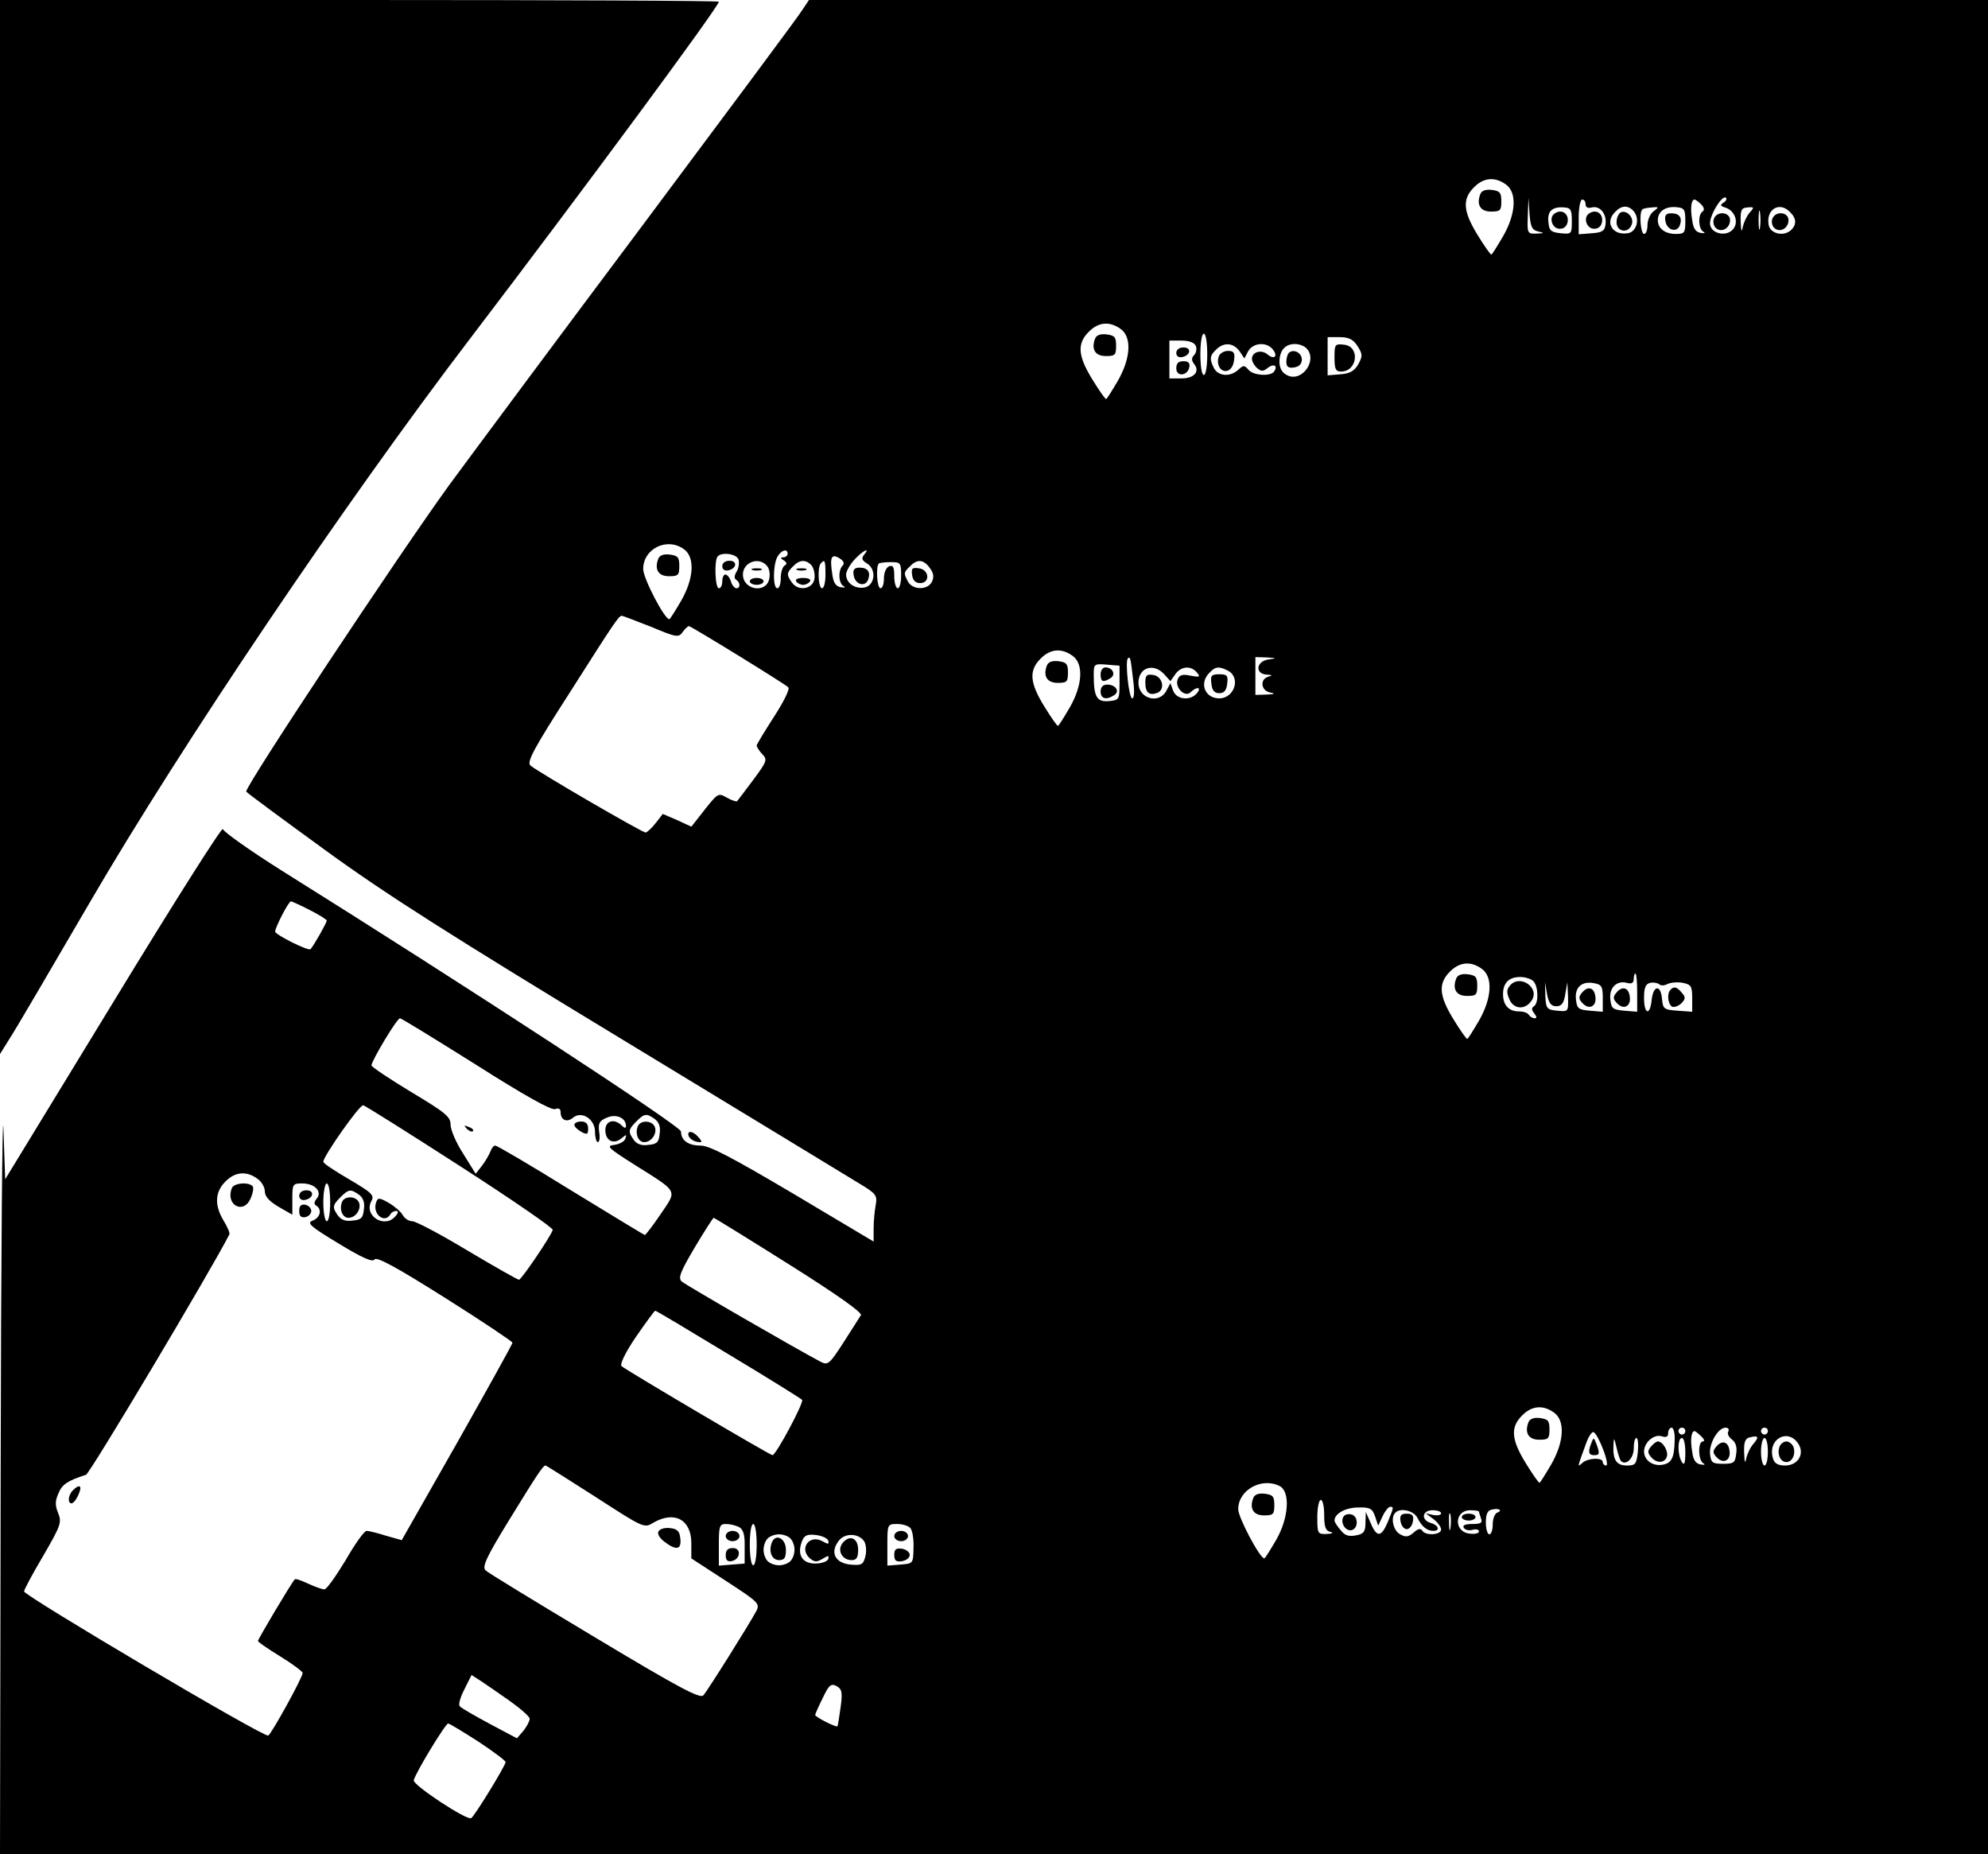 <?xml version="1.0" standalone="no"?>
<!DOCTYPE svg PUBLIC "-//W3C//DTD SVG 20010904//EN"
 "http://www.w3.org/TR/2001/REC-SVG-20010904/DTD/svg10.dtd">
<svg version="1.0" xmlns="http://www.w3.org/2000/svg"
 width="578pt" height="539pt" viewBox="0 0 578 539"
 preserveAspectRatio="xMidYMid meet">

<g transform="translate(0,539) scale(0.1,-0.1)"
fill="#000000" stroke="none">
<path d="M0 3858 l0 -1532 28 45 c16 24 120 202 232 394 266 457 742 1163
1110 1645 330 433 720 961 720 975 0 3 -470 5 -1045 5 l-1045 0 0 -1532z"/>
<path d="M2334 5363 c-9 -16 -218 -296 -462 -623 -245 -327 -499 -669 -566
-760 -145 -200 -597 -881 -590 -891 2 -4 107 -81 232 -172 176 -128 369 -250
862 -549 349 -212 659 -400 688 -418 50 -30 53 -35 48 -63 -3 -16 -6 -47 -6
-68 l0 -38 -235 140 c-176 104 -242 139 -268 139 -36 0 -57 15 -57 41 0 15
-615 417 -1162 759 -92 58 -168 112 -170 120 -2 8 -145 -218 -318 -502 l-315
-516 -5 147 c-3 80 -7 -361 -8 -981 l-2 -1128 2890 0 2890 0 0 2695 0 2695
-1714 0 -1714 0 -18 -27z m2044 -509 c33 -23 30 -85 -8 -151 -17 -29 -32 -53
-34 -53 -3 0 -21 26 -40 57 -42 68 -45 104 -11 138 28 29 61 32 93 9z m633
-53 c-11 -7 -9 -10 7 -15 26 -9 38 -42 21 -62 -19 -23 -63 -14 -67 13 -4 24
36 89 46 78 4 -3 0 -10 -7 -14z m-538 -84 c18 -4 17 -5 -5 -6 -27 -1 -28 0
-26 52 l2 52 3 -47 c3 -39 8 -47 26 -51z m137 79 c0 -9 7 -12 18 -9 24 6 44
-19 40 -49 -2 -19 -10 -24 -40 -26 l-38 -3 0 50 c0 28 5 51 10 51 6 0 10 -6
10 -14z m336 0 c9 -9 10 -17 4 -21 -14 -9 -12 -52 3 -59 6 -3 3 -5 -8 -3 -14
2 -22 12 -25 37 -6 34 -3 60 7 60 2 0 11 -6 19 -14z m-376 -49 c0 -37 -1 -38
-32 -35 -28 3 -34 7 -36 32 -4 32 11 46 46 43 19 -1 22 -7 22 -40z m180 29
c19 -23 8 -61 -18 -64 -44 -7 -67 32 -36 62 19 20 38 20 54 2z m58 0 c-10 -7
-18 -25 -18 -40 0 -14 -4 -26 -10 -26 -10 0 -15 62 -5 71 2 3 14 5 27 6 21 2
22 1 6 -11z m92 -28 c0 -35 -2 -38 -28 -38 -31 0 -52 16 -52 40 0 25 21 40 52
38 25 -2 28 -6 28 -40z m187 24 c-8 -9 -17 -28 -20 -42 -3 -17 -5 -12 -6 15
-1 35 2 41 20 42 19 2 20 0 6 -15z m30 -44 c-2 -13 -4 -3 -4 22 0 25 2 35 4
23 2 -13 2 -33 0 -45z m87 46 c20 -19 20 -38 2 -54 -23 -19 -61 -8 -64 18 -7
44 32 67 62 36z m-1946 -340 c33 -23 30 -85 -8 -151 -17 -29 -32 -53 -34 -53
-3 0 -21 26 -40 57 -42 68 -45 104 -11 138 28 29 61 32 93 9z m252 -74 c0 -33
-4 -60 -10 -60 -6 0 -10 27 -10 60 0 33 4 60 10 60 6 0 10 -27 10 -60z m437
24 c15 -24 15 -29 2 -53 -11 -19 -24 -27 -52 -29 l-37 -3 0 55 0 56 35 0 c26
0 39 -6 52 -26z m-470 0 c3 -8 1 -20 -5 -26 -8 -8 -8 -15 -1 -25 19 -22 2 -43
-36 -43 l-35 0 0 55 0 55 35 0 c23 0 38 -6 42 -16z m127 -15 l14 -21 11 21
c14 25 53 28 71 6 17 -20 5 -32 -15 -15 -18 15 -45 7 -45 -13 0 -8 7 -20 15
-27 12 -10 18 -10 30 0 17 14 31 8 20 -9 -9 -16 -61 -13 -75 4 -12 14 -15 14
-30 0 -23 -21 -57 -19 -70 4 -14 27 -13 37 6 55 22 22 50 20 68 -5z m194 9
c35 -35 -14 -102 -57 -78 -14 7 -21 21 -21 38 0 33 16 52 45 52 12 0 26 -5 33
-12z m-1810 -584 c33 -23 30 -85 -8 -151 -17 -29 -32 -53 -34 -53 -14 0 -76
119 -76 146 0 59 69 93 118 58z m302 -14 c0 -5 -6 -10 -12 -10 -10 0 -9 -3 1
-9 9 -6 10 -11 2 -15 -6 -4 -11 -20 -11 -37 0 -16 -4 -29 -10 -29 -13 0 -13
66 0 91 11 20 30 26 30 9z m222 -3 c-8 -10 -6 -16 9 -25 29 -18 22 -66 -9 -70
-28 -4 -52 14 -52 38 0 9 11 29 25 44 24 26 47 37 27 13z m-365 -13 c3 -9 1
-25 -5 -35 -7 -11 -8 -20 -2 -24 13 -8 13 -25 1 -25 -5 0 -13 9 -16 20 -3 11
-11 20 -16 20 -5 0 -9 -9 -9 -20 0 -11 -4 -20 -10 -20 -11 0 -14 83 -3 93 13
13 54 7 60 -9z m303 -18 c-14 -14 -12 -53 3 -60 6 -3 3 -5 -8 -3 -14 2 -22 12
-25 37 -8 50 -3 62 21 47 12 -7 15 -15 9 -21z m-220 -1 c7 -8 10 -25 6 -40
-11 -41 -76 -29 -76 15 0 36 47 53 70 25z m130 1 c6 -8 10 -25 8 -38 -4 -30
-46 -38 -65 -12 -17 23 -16 29 3 48 19 20 38 20 54 2z m40 -26 c0 -22 -4 -40
-10 -40 -11 0 -14 63 -3 73 11 12 13 8 13 -33z m220 -2 c0 -21 -4 -38 -10 -38
-5 0 -10 16 -10 35 0 26 -3 33 -15 29 -9 -4 -15 -19 -15 -35 0 -16 -4 -29 -10
-29 -10 0 -14 62 -5 72 3 2 18 4 35 4 28 0 30 -2 30 -38z m84 20 c11 -15 12
-26 5 -40 -13 -24 -55 -23 -69 1 -13 25 -13 27 6 45 21 22 40 20 58 -6z m-811
-170 c74 -31 80 -32 92 -15 6 9 15 17 18 17 6 0 278 -167 289 -178 5 -5 -14
-43 -42 -86 -27 -42 -50 -80 -50 -83 0 -4 7 -15 16 -25 16 -16 14 -21 -26 -75
-24 -32 -45 -60 -47 -62 -1 -2 -15 2 -29 10 -28 15 -24 18 -85 -60 l-19 -24
-41 19 -42 18 -21 -27 c-12 -15 -25 -27 -29 -27 -10 0 -318 179 -335 195 -11
10 10 49 114 211 133 209 143 224 152 224 3 0 41 -15 85 -32z m1225 -84 c33
-23 30 -85 -8 -151 -17 -29 -32 -53 -34 -53 -3 0 -21 26 -40 57 -42 68 -45
104 -11 138 28 29 61 32 93 9z m176 -66 c5 -36 4 -58 -2 -58 -10 0 -21 107
-13 116 7 7 8 2 15 -58z m394 55 c-36 -5 -40 -42 -5 -44 16 -1 18 -2 5 -6 -26
-7 -22 -41 5 -46 16 -3 13 -5 -10 -6 l-33 -1 0 55 0 55 33 -1 c30 -2 30 -2 5
-6z m-433 -68 c0 -49 -1 -50 -31 -53 -35 -3 -44 12 -44 76 0 32 1 33 38 30
l37 -3 0 -50z m130 25 l18 -20 14 20 c17 24 46 26 63 5 11 -13 8 -14 -19 -9
-23 5 -32 2 -37 -11 -9 -23 21 -54 38 -37 17 17 33 15 18 -3 -19 -23 -59 -19
-69 7 l-8 22 -12 -22 c-21 -40 -81 -23 -81 23 0 45 44 59 75 25z m186 10 c37
-20 18 -80 -26 -80 -42 0 -59 44 -29 74 18 19 28 20 55 6z m-2671 -695 c28
-14 50 -28 50 -31 0 -6 -36 -70 -47 -83 -5 -7 -103 42 -103 51 0 12 39 88 46
88 2 0 27 -11 54 -25z m3408 -171 c33 -23 30 -85 -8 -151 -17 -29 -32 -53 -34
-53 -3 0 -21 26 -40 57 -42 68 -45 104 -11 138 28 29 61 32 93 9z m452 -70 l0
-55 -37 3 c-34 3 -38 6 -41 33 -4 33 18 56 48 48 14 -4 20 0 20 11 0 9 2 16 5
16 3 0 5 -25 5 -56z m-302 34 c15 -15 16 -64 2 -73 -8 -5 -7 -11 1 -21 7 -9 8
-14 1 -14 -6 0 -14 5 -17 10 -3 6 -16 10 -29 10 -29 0 -46 18 -46 50 0 33 17
50 50 50 14 0 31 -5 38 -12z m202 -50 l0 -39 -37 3 c-34 3 -38 6 -41 33 -4 35
17 54 53 47 22 -4 25 -10 25 -44z m189 42 c9 4 29 6 44 3 24 -5 27 -10 27 -45
l0 -39 -42 3 c-41 3 -43 5 -46 36 -4 42 -26 37 -30 -6 -5 -46 -22 -40 -22 7 0
29 4 41 18 44 9 2 21 0 26 -4 5 -5 16 -4 25 1z m-324 -65 c15 0 22 9 26 35 l6
35 2 -43 c1 -43 1 -43 -31 -40 -31 3 -33 6 -35 43 l-1 40 6 -35 c5 -26 12 -35
27 -35z m-3141 -170 c140 -89 219 -133 230 -129 10 4 16 1 16 -9 0 -23 18 -31
36 -16 25 21 64 -4 64 -41 0 -16 4 -30 8 -30 5 0 7 13 4 30 -3 24 0 32 22 41
27 12 56 0 56 -24 0 -7 -4 -7 -12 1 -22 22 -48 14 -48 -13 0 -31 24 -43 47
-24 14 12 16 12 11 -1 -2 -8 -17 -16 -32 -18 -25 -3 -18 -9 61 -59 127 -80
122 -71 74 -142 -23 -34 -44 -61 -46 -61 -2 0 -99 59 -215 130 -116 72 -215
130 -220 130 -5 0 -11 -8 -14 -17 -4 -10 -15 -29 -25 -42 l-18 -23 -36 58
c-21 32 -37 70 -37 85 0 23 -15 35 -115 95 -63 38 -115 73 -115 77 0 13 74
137 83 137 4 0 103 -61 221 -135z m-46 -295 c149 -96 270 -179 269 -185 -3
-15 -91 -145 -98 -145 -4 0 -71 38 -150 85 -78 47 -150 85 -160 85 -10 0 -23
8 -28 18 -5 9 -23 25 -40 35 -28 16 -32 16 -37 3 -13 -33 23 -65 41 -36 3 6
11 10 17 10 7 0 6 -6 -2 -15 -31 -38 -94 1 -70 44 9 17 1 24 -65 63 -41 24
-75 46 -75 51 0 16 106 167 116 164 6 -1 133 -81 282 -177z m566 137 c12 -9
17 -23 14 -42 -2 -25 -8 -31 -33 -33 -19 -3 -33 2 -42 14 -17 24 -17 30 7 54
24 24 30 24 54 7z m-1156 -173 c12 -8 22 -25 22 -37 0 -15 13 -29 40 -45 l40
-23 0 46 c0 43 1 45 29 45 36 0 59 -24 42 -44 -8 -10 -9 -16 -1 -21 17 -11 11
-35 -11 -43 -18 -7 -7 -17 76 -67 69 -42 99 -55 104 -46 6 9 66 -24 204 -111
108 -68 196 -127 197 -131 0 -4 -73 -135 -161 -291 l-161 -283 -46 13 c-25 8
-50 14 -56 14 -7 0 -34 -38 -61 -85 -28 -46 -55 -85 -62 -85 -7 0 -28 8 -48
17 -19 9 -36 15 -38 12 -11 -12 -107 -174 -107 -179 0 -3 29 -23 65 -45 36
-22 65 -44 65 -48 0 -13 -90 -176 -100 -182 -11 -7 -709 406 -710 419 0 5 25
52 56 104 51 88 54 97 43 124 -9 22 -9 35 1 57 10 26 27 37 80 54 11 3 364
595 417 699 2 4 -6 22 -17 40 -27 45 -25 83 5 113 28 29 61 32 93 9z m212 -69
c0 -30 -4 -55 -10 -55 -5 0 -10 25 -10 55 0 30 5 55 10 55 6 0 10 -25 10 -55z
m84 22 c12 -9 17 -23 14 -42 -2 -25 -8 -31 -33 -33 -19 -3 -33 2 -42 14 -17
24 -17 30 7 54 24 24 30 24 54 7z m1251 -203 c140 -88 213 -140 208 -147 -4
-7 -27 -42 -51 -80 -40 -62 -45 -66 -65 -56 -74 39 -394 224 -405 234 -11 10
-4 28 38 99 28 47 53 86 55 86 2 0 101 -61 220 -136z m-178 -260 c115 -69 211
-129 215 -133 7 -6 -76 -161 -86 -161 -7 0 -429 249 -439 259 -5 5 10 38 42
85 29 42 54 76 56 76 3 0 98 -57 212 -126z m2401 -170 c33 -23 30 -85 -8 -151
-17 -29 -32 -53 -34 -53 -3 0 -21 26 -40 57 -42 68 -45 104 -11 138 28 29 61
32 93 9z m351 -81 c-1 -51 -9 -67 -37 -71 -28 -4 -52 14 -52 39 0 26 29 51 51
44 13 -4 19 -2 19 9 0 9 5 16 10 16 6 0 10 -17 9 -37z m31 27 c0 -5 -4 -10
-10 -10 -5 0 -10 5 -10 10 0 6 5 10 10 10 6 0 10 -4 10 -10z m125 -1 c-4 -6 1
-16 10 -23 11 -8 16 -22 13 -41 -3 -27 -7 -30 -38 -30 -31 0 -35 3 -38 27 -4
31 23 78 45 78 8 0 11 -5 8 -11z m115 1 c0 -5 -4 -10 -10 -10 -5 0 -10 5 -10
10 0 6 5 10 10 10 6 0 10 -4 10 -10z m-479 -53 c10 -26 14 -47 9 -47 -6 0 -10
5 -10 10 0 14 -43 12 -59 -2 -15 -14 -16 -16 10 55 7 20 17 36 22 34 6 -2 18
-24 28 -50z m285 38 c9 -8 11 -15 5 -15 -15 0 -14 -57 2 -64 6 -3 3 -5 -8 -3
-14 2 -22 12 -25 37 -6 34 -3 60 7 60 2 0 11 -7 19 -15z m152 -22 c-9 -10 -18
-29 -21 -43 -3 -16 -5 -11 -6 17 -1 32 3 42 17 45 25 6 27 1 10 -19z m133 -4
c15 -29 -6 -59 -41 -59 -20 0 -31 6 -35 20 -18 58 47 92 76 39z m-518 -46 c15
-14 37 8 37 37 0 16 3 30 8 30 4 0 6 -18 4 -40 -4 -36 -7 -40 -32 -40 -30 0
-41 16 -39 58 1 25 2 24 9 -6 4 -18 10 -36 13 -39z m187 25 c0 -32 -3 -39 -10
-28 -13 20 -13 70 0 70 6 0 10 -19 10 -42z m240 2 c0 -22 -4 -40 -10 -40 -5 0
-10 18 -10 40 0 22 5 40 10 40 6 0 10 -18 10 -40z m-3409 -131 c141 -91 142
-92 169 -75 61 35 110 9 110 -60 l0 -44 100 -65 c95 -62 100 -66 89 -88 -21
-39 -142 -232 -154 -245 -9 -11 -71 22 -316 169 -167 100 -310 187 -317 194
-11 10 1 37 68 146 81 132 99 159 106 159 2 0 67 -41 145 -91z m1990 31 c31
-17 26 -93 -11 -157 -17 -29 -32 -53 -34 -53 -13 0 -76 119 -76 143 0 56 69
94 121 67z m129 -84 c0 -34 4 -46 18 -49 10 -3 6 -5 -10 -6 -27 -1 -28 1 -28
49 0 28 5 50 10 50 6 0 10 -20 10 -44z m148 -4 l9 -27 13 28 c7 15 17 27 22
27 11 0 10 -2 -7 -44 -19 -45 -32 -46 -50 -3 l-14 32 -1 -31 c0 -26 -5 -33
-27 -37 -21 -4 -33 -1 -45 15 -10 11 -18 24 -18 28 0 20 32 38 69 38 34 1 41
-3 49 -26z m355 11 c-7 -3 -13 -18 -13 -34 0 -16 -4 -29 -10 -29 -5 0 -10 15
-10 34 0 25 5 36 18 38 20 5 32 -3 15 -9z m-232 -15 c13 -26 28 -38 47 -38 20
0 14 17 -8 23 -29 8 -26 37 5 37 14 0 25 -4 25 -9 0 -5 -10 -7 -22 -5 l-23 5
23 -17 c12 -9 22 -23 22 -30 0 -16 -46 -19 -55 -3 -5 7 -13 5 -25 -6 -15 -13
-23 -14 -39 -5 -20 10 -29 49 -14 63 15 15 53 6 64 -15z m96 -30 c-2 -13 -4
-5 -4 17 -1 22 1 32 4 23 2 -10 2 -28 0 -40z m83 48 c0 -2 3 -11 6 -20 5 -13
-1 -16 -26 -16 -20 0 -29 -4 -24 -11 3 -6 15 -9 25 -6 11 3 19 1 19 -5 0 -5
-12 -8 -27 -6 -47 5 -45 68 2 68 14 0 25 -2 25 -4z m-2151 -45 c12 -7 17 -22
16 -58 l0 -48 -37 -3 -38 -3 0 60 c0 55 2 61 21 61 11 0 28 -4 38 -9z m51 -51
c0 -33 -4 -60 -10 -60 -6 0 -10 27 -10 60 0 33 4 60 10 60 6 0 10 -27 10 -60z
m447 48 c6 -7 10 -33 9 -58 -1 -45 -1 -45 -38 -48 l-38 -3 0 60 c0 60 0 61 29
61 16 0 33 -6 38 -12z m-349 -30 c7 -7 12 -21 12 -33 0 -12 -5 -26 -12 -33 -7
-7 -21 -12 -33 -12 -12 0 -26 5 -33 12 -7 7 -12 21 -12 33 0 12 5 26 12 33 7
7 21 12 33 12 12 0 26 -5 33 -12z m110 -6 c3 -11 0 -12 -17 -2 -39 21 -69 -23
-35 -51 13 -10 19 -10 36 0 16 10 19 10 16 -1 -3 -7 -19 -13 -38 -13 -37 0
-53 25 -39 63 7 19 15 23 41 20 17 -2 33 -9 36 -16z m105 -3 c5 -9 7 -28 3
-43 -6 -24 -11 -27 -43 -24 -44 4 -60 34 -36 67 17 26 60 25 76 0z m-1030
-464 c31 -22 57 -45 57 -51 0 -7 -8 -22 -18 -35 l-19 -22 -79 42 c-43 23 -83
46 -87 51 -5 4 1 26 13 49 l21 42 28 -18 c15 -10 53 -36 84 -58z m961 -18 c-4
-29 -8 -53 -9 -55 -4 -4 -65 27 -65 33 0 2 10 25 22 49 18 38 24 43 40 35 16
-9 18 -18 12 -62z m-1054 -99 c44 -29 80 -56 80 -60 0 -10 -90 -157 -100 -163
-12 -8 -171 97 -167 110 4 20 92 165 100 165 4 0 43 -24 87 -52z"/>
<path d="M4304 4826 c-12 -31 0 -51 31 -51 27 0 30 3 30 30 0 25 -4 30 -28 33
-17 2 -29 -2 -33 -12z"/>
<path d="M4983 4754 c-3 -8 -1 -20 5 -26 16 -16 42 -2 42 22 0 24 -38 28 -47
4z"/>
<path d="M4621 4770 c-19 -11 -9 -45 14 -45 13 0 21 8 23 21 3 23 -17 37 -37
24z"/>
<path d="M4521 4770 c-19 -11 -9 -45 14 -45 13 0 21 8 23 21 3 23 -17 37 -37
24z"/>
<path d="M4713 4773 c-7 -3 -13 -16 -13 -29 0 -28 34 -34 44 -7 8 19 -13 43
-31 36z"/>
<path d="M4842 4748 c4 -27 33 -36 42 -13 8 22 -1 35 -25 35 -15 0 -20 -6 -17
-22z"/>
<path d="M5153 4754 c-3 -8 -1 -20 5 -26 16 -16 42 -2 42 22 0 24 -38 28 -47
4z"/>
<path d="M3184 4406 c-12 -31 0 -51 31 -51 27 0 30 3 30 30 0 25 -4 30 -28 33
-17 2 -29 -2 -33 -12z"/>
<path d="M3880 4351 c0 -33 3 -41 19 -41 48 0 56 73 9 78 -27 3 -28 1 -28 -37z"/>
<path d="M3420 4364 c0 -9 7 -14 17 -12 25 5 28 28 4 28 -12 0 -21 -6 -21 -16z"/>
<path d="M3420 4319 c0 -25 33 -22 38 4 2 12 -3 17 -17 17 -15 0 -21 -6 -21
-21z"/>
<path d="M3544 4355 c-9 -23 4 -47 23 -43 11 2 19 14 21 31 3 22 -1 27 -18 27
-11 0 -23 -7 -26 -15z"/>
<path d="M3747 4364 c-4 -4 -7 -16 -7 -26 0 -14 6 -19 23 -16 14 2 22 10 22
23 0 20 -25 32 -38 19z"/>
<path d="M1914 3766 c-12 -31 0 -51 31 -51 27 0 30 3 30 30 0 25 -4 30 -28 33
-17 2 -29 -2 -33 -12z"/>
<path d="M2482 3718 c4 -27 33 -36 42 -13 8 22 -1 35 -25 35 -15 0 -20 -6 -17
-22z"/>
<path d="M2100 3744 c0 -9 7 -14 17 -12 25 5 28 28 4 28 -12 0 -21 -6 -21 -16z"/>
<path d="M2188 3733 c6 -2 18 -2 25 0 6 3 1 5 -13 5 -14 0 -19 -2 -12 -5z"/>
<path d="M2180 3700 c0 -5 9 -10 20 -10 11 0 20 5 20 10 0 6 -9 10 -20 10 -11
0 -20 -4 -20 -10z"/>
<path d="M2318 3733 c6 -2 18 -2 25 0 6 3 1 5 -13 5 -14 0 -19 -2 -12 -5z"/>
<path d="M2315 3700 c3 -5 12 -10 20 -10 8 0 17 5 20 10 4 6 -5 10 -20 10 -15
0 -24 -4 -20 -10z"/>
<path d="M2652 3718 c2 -15 10 -23 23 -23 30 0 27 39 -3 43 -20 3 -23 0 -20
-20z"/>
<path d="M3044 3456 c-12 -31 0 -51 31 -51 27 0 30 3 30 30 0 25 -4 30 -28 33
-17 2 -29 -2 -33 -12z"/>
<path d="M3200 3430 c0 -22 7 -25 29 -11 16 10 6 31 -15 31 -8 0 -14 -9 -14
-20z"/>
<path d="M3200 3380 c0 -21 16 -26 39 -11 18 11 5 31 -20 31 -12 0 -19 -7 -19
-20z"/>
<path d="M3330 3406 c0 -29 11 -39 35 -30 24 10 15 48 -12 52 -19 3 -23 -1
-23 -22z"/>
<path d="M3522 3403 c2 -20 9 -28 23 -28 14 0 21 8 23 28 3 23 0 27 -23 27
-23 0 -26 -4 -23 -27z"/>
<path d="M4234 2546 c-12 -31 0 -51 31 -51 27 0 30 3 30 30 0 25 -4 30 -28 33
-17 2 -29 -2 -33 -12z"/>
<path d="M4700 2505 c-11 -13 -11 -19 3 -33 20 -19 41 -5 35 24 -4 24 -22 28
-38 9z"/>
<path d="M4390 2525 c-10 -12 -10 -21 -1 -41 13 -29 47 -30 65 -1 23 37 -36
76 -64 42z"/>
<path d="M4600 2505 c-11 -13 -11 -19 3 -33 20 -19 41 -5 35 24 -4 24 -22 28
-38 9z"/>
<path d="M4857 2513 c-11 -10 -8 -41 4 -49 6 -3 18 1 27 9 13 13 13 19 2 31
-14 17 -23 20 -33 9z"/>
<path d="M1670 2120 c0 -5 9 -14 20 -20 17 -9 20 -8 20 10 0 13 -7 20 -20 20
-11 0 -20 -4 -20 -10z"/>
<path d="M1357 2109 c7 -7 15 -10 18 -7 3 3 -2 9 -12 12 -14 6 -15 5 -6 -5z"/>
<path d="M1854 2115 c-8 -21 2 -45 19 -45 21 0 38 25 31 44 -8 20 -43 21 -50
1z"/>
<path d="M674 1936 c-19 -48 33 -77 54 -31 7 15 10 31 7 36 -10 14 -55 11 -61
-5z"/>
<path d="M870 1914 c0 -9 7 -14 17 -12 25 5 28 28 4 28 -12 0 -21 -6 -21 -16z"/>
<path d="M870 1870 c0 -15 5 -20 18 -18 9 2 17 10 17 18 0 8 -8 16 -17 18 -13
2 -18 -3 -18 -18z"/>
<path d="M212 1058 c-14 -14 -16 -38 -4 -38 5 0 14 11 20 25 12 26 4 33 -16
13z"/>
<path d="M994 1895 c-8 -21 2 -45 19 -45 21 0 38 25 31 44 -8 20 -43 21 -50 1z"/>
<path d="M4444 1256 c-12 -31 0 -51 31 -51 27 0 30 3 30 30 0 25 -4 30 -28 33
-17 2 -29 -2 -33 -12z"/>
<path d="M4800 1185 c-10 -12 -10 -18 0 -30 16 -19 39 -19 46 0 6 15 -11 45
-26 45 -4 0 -13 -7 -20 -15z"/>
<path d="M4990 1185 c-11 -13 -11 -19 3 -33 20 -19 41 -5 35 24 -4 24 -22 28
-38 9z"/>
<path d="M4627 1196 c-11 -27 -8 -36 8 -36 16 0 17 5 6 34 -7 18 -8 18 -14 2z"/>
<path d="M5174 1185 c-8 -21 2 -45 20 -45 17 0 28 24 20 45 -4 8 -13 15 -20
15 -8 0 -17 -7 -20 -15z"/>
<path d="M1915 939 c-5 -7 2 -19 16 -30 35 -27 51 -24 47 9 -2 21 -9 28 -30
30 -14 2 -29 -2 -33 -9z" class="B"/>
<path d="M3644 1036 c-12 -31 0 -51 31 -51 27 0 30 3 30 30 0 25 -4 30 -28 33
-17 2 -29 -2 -33 -12z"/>
<path d="M3906 981 c-10 -16 5 -42 23 -39 21 4 21 42 -1 46 -9 2 -19 -1 -22
-7z"/>
<path d="M4072 968 c2 -13 10 -23 18 -23 8 0 16 10 18 23 3 17 -2 22 -18 22
-16 0 -21 -5 -18 -22z"/>
<path d="M4250 980 c0 -5 9 -10 20 -10 11 0 20 5 20 10 0 6 -9 10 -20 10 -11
0 -20 -4 -20 -10z"/>
<path d="M2110 925 c0 -8 9 -15 20 -15 11 0 20 7 20 15 0 8 -9 15 -20 15 -11
0 -20 -7 -20 -15z"/>
<path d="M2110 869 c0 -14 5 -19 17 -17 26 5 29 38 4 38 -15 0 -21 -6 -21 -21z"/>
<path d="M2600 925 c0 -8 9 -15 20 -15 11 0 20 7 20 15 0 8 -9 15 -20 15 -11
0 -20 -7 -20 -15z"/>
<path d="M2600 870 c0 -16 5 -21 23 -18 12 2 22 10 22 18 0 8 -10 16 -22 18
-18 3 -23 -2 -23 -18z"/>
<path d="M2244 906 c-10 -26 0 -51 21 -51 16 0 20 7 20 30 0 33 -30 49 -41 21z"/>
<path d="M2450 905 c-17 -21 -2 -50 26 -50 14 0 19 7 19 30 0 34 -24 45 -45
20z"/>
<path d="M2002 2088 c3 -7 13 -15 24 -17 16 -3 17 -1 5 13 -16 19 -34 21 -29
4z"/>
</g>
</svg>
